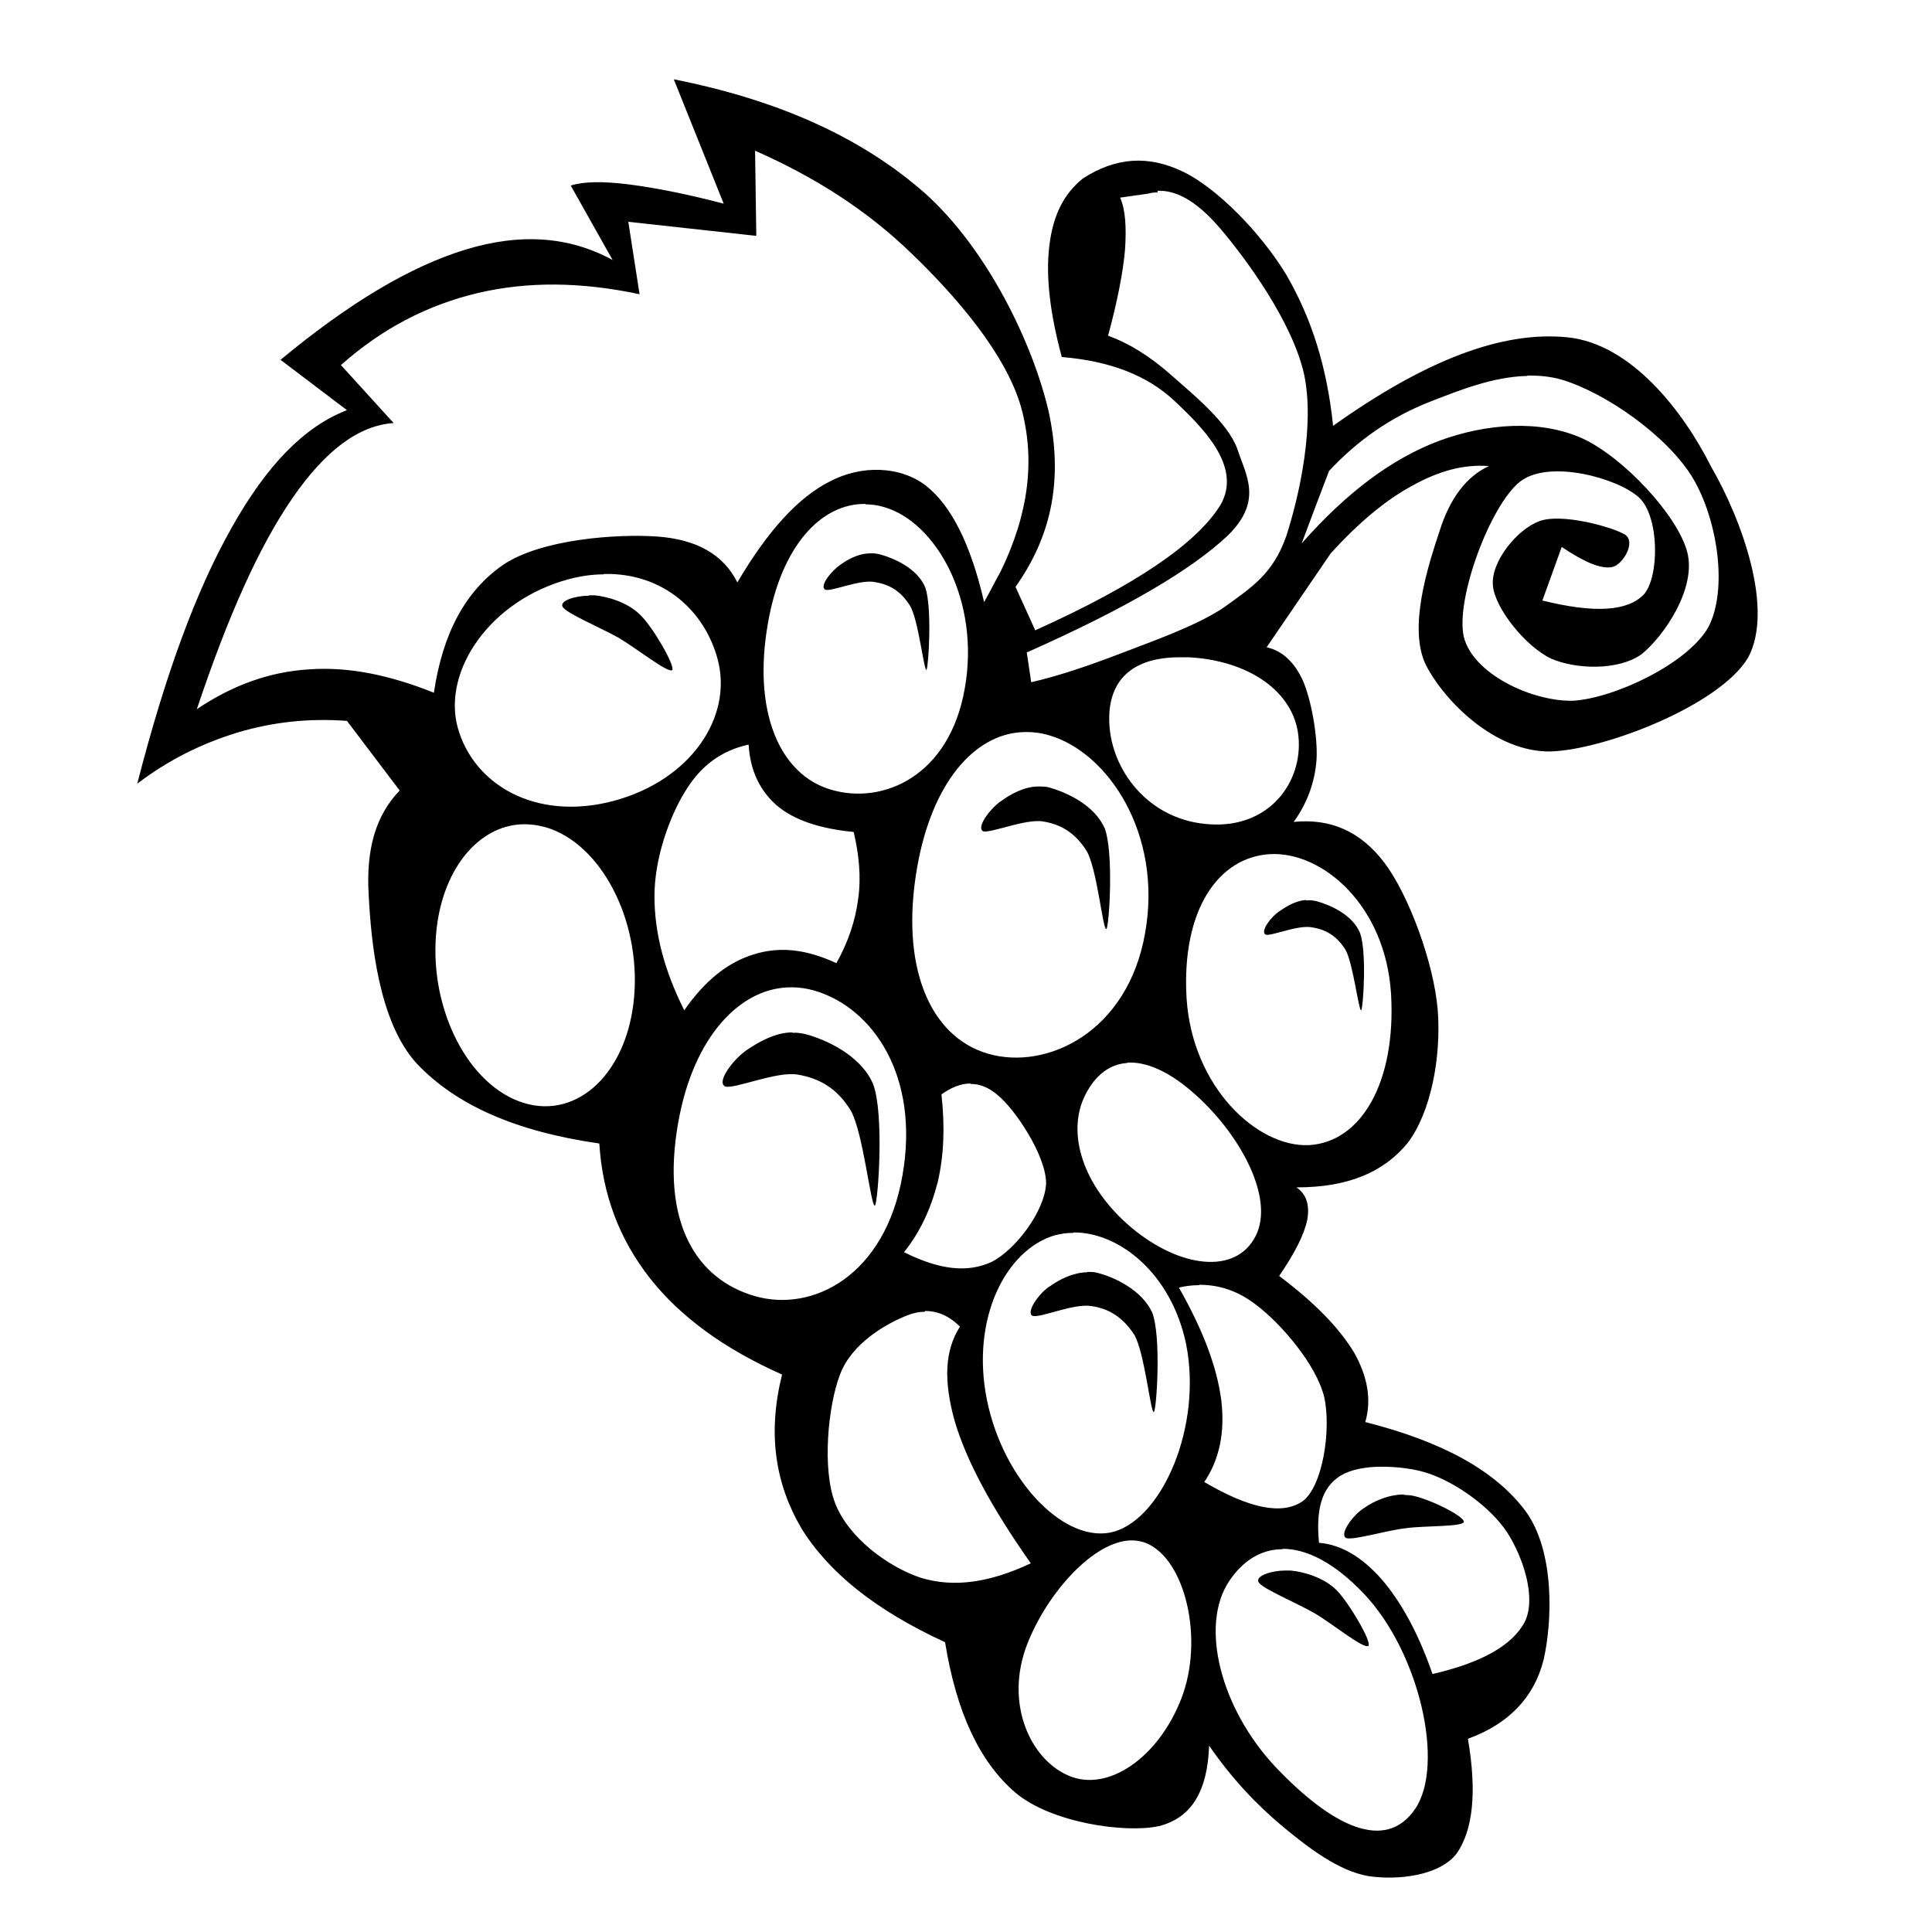 <?xml version="1.0" encoding="UTF-8" standalone="no"?>
<!-- Created with Inkscape (http://www.inkscape.org/) -->
<svg xmlns:dc="http://purl.org/dc/elements/1.1/" xmlns:cc="http://creativecommons.org/ns#" xmlns:rdf="http://www.w3.org/1999/02/22-rdf-syntax-ns#" xmlns:svg="http://www.w3.org/2000/svg" xmlns="http://www.w3.org/2000/svg" version="1.1" width="100%" height="100%" viewBox="0 0 48 48" id="svg2" style="overflow:visible">
<defs id="defs73" />
<path d="m 16.74,1.97 1.24,3.09 C 17.03,4.81 16.24,4.66 15.61,4.58 14.97,4.50 14.49,4.51 14.18,4.61 l 1.04,1.85 C 14.16,5.88 12.95,5.78 11.57,6.20 10.19,6.62 8.67,7.53 6.97,8.94 l 1.65,1.25 c -1.06,0.41 -1.99,1.36 -2.87,2.93 -0.88,1.56 -1.64,3.63 -2.34,6.35 0.79,-0.60 1.61,-1.00 2.49,-1.27 0.87,-0.26 1.76,-0.36 2.72,-0.29 l 1.31,1.73 c -0.59,0.61 -0.84,1.45 -0.77,2.60 0.06,1.14 0.24,3.15 1.20,4.19 0.97,1.02 2.44,1.68 4.53,1.98 0.08,1.28 0.50,2.38 1.26,3.35 0.76,0.96 1.84,1.75 3.28,2.39 -0.36,1.45 -0.18,2.69 0.48,3.82 0.68,1.10 1.85,2.04 3.57,2.83 0.28,1.73 0.85,2.97 1.75,3.74 0.89,0.75 2.73,1.01 3.56,0.83 0.80,-0.20 1.21,-0.85 1.25,-2.00 0.56,0.81 1.16,1.45 1.83,2.01 0.65,0.54 1.39,1.10 2.12,1.23 0.72,0.11 1.77,-0.00 2.20,-0.56 0.40,-0.57 0.51,-1.51 0.28,-2.85 1.01,-0.37 1.64,-1.02 1.88,-1.96 0.22,-0.97 0.28,-2.70 -0.45,-3.70 -0.75,-1.00 -2.05,-1.72 -3.98,-2.21 0.16,-0.55 0.06,-1.13 -0.28,-1.73 -0.37,-0.61 -0.97,-1.23 -1.86,-1.90 0.39,-0.57 0.62,-1.02 0.70,-1.40 0.06,-0.36 -0.02,-0.63 -0.27,-0.80 1.26,0 2.15,-0.36 2.76,-1.10 0.58,-0.76 0.84,-2.13 0.75,-3.31 -0.10,-1.18 -0.72,-2.85 -1.32,-3.65 -0.60,-0.79 -1.34,-1.11 -2.26,-1.02 0.33,-0.45 0.53,-0.98 0.57,-1.56 0.03,-0.60 -0.14,-1.49 -0.34,-1.95 -0.21,-0.46 -0.51,-0.74 -0.90,-0.83 l 1.59,-2.33 c 0.70,-0.77 1.37,-1.33 2.04,-1.69 0.65,-0.36 1.27,-0.53 1.89,-0.48 -0.56,0.26 -0.97,0.80 -1.23,1.63 -0.27,0.82 -0.79,2.39 -0.33,3.32 0.48,0.92 1.73,2.16 3.09,2.14 1.35,-0.04 4.21,-1.15 4.91,-2.33 0.65,-1.20 -0.15,-3.42 -0.92,-4.75 C 41.82,10.22 40.53,8.54 38.94,8.38 37.33,8.22 35.44,8.93 33.12,10.58 32.97,9.11 32.58,7.90 31.96,6.83 31.32,5.77 30.21,4.65 29.38,4.26 28.52,3.85 27.72,3.91 26.91,4.43 26.43,4.81 26.16,5.35 26.07,6.11 c -0.09,0.74 0.01,1.65 0.31,2.76 1.21,0.10 2.12,0.46 2.79,1.08 0.65,0.62 1.72,1.62 1.15,2.60 -0.59,0.95 -2.09,1.98 -4.60,3.11 l -0.49,-1.08 c 0.93,-1.31 1.18,-2.73 0.82,-4.37 C 25.66,8.54 24.54,6.20 22.98,4.80 21.41,3.42 19.36,2.49 16.74,1.97 z m 2.01,1.77 c 1.50,0.66 2.80,1.49 3.91,2.57 1.10,1.06 2.33,2.48 2.71,3.81 0.36,1.32 0.18,2.66 -0.51,4.08 -0.14,0.25 -0.27,0.51 -0.41,0.76 -0.33,-1.43 -0.81,-2.39 -1.44,-2.89 -0.65,-0.50 -1.61,-0.52 -2.39,-0.11 -0.78,0.39 -1.55,1.23 -2.30,2.51 -0.35,-0.70 -1.02,-1.07 -1.99,-1.14 -0.99,-0.07 -2.89,0.06 -3.84,0.71 -0.93,0.65 -1.49,1.69 -1.71,3.17 C 9.68,16.77 8.66,16.56 7.68,16.63 6.70,16.69 5.78,17.02 4.89,17.62 5.67,15.29 6.44,13.57 7.27,12.37 8.09,11.18 8.92,10.57 9.78,10.51 L 8.47,9.07 c 1.04,-0.92 2.15,-1.49 3.40,-1.79 1.24,-0.29 2.56,-0.28 4.02,0.03 l -0.28,-1.80 3.18,0.35 -0.03,-2.10 z m 10.01,1.00 c 0.02,-0.00 0.05,-7.80e-4 0.07,0 0.46,0.01 0.95,0.31 1.48,0.93 0.65,0.76 1.80,2.33 2.09,3.63 0.27,1.27 -0.12,3.02 -0.44,4.01 -0.33,0.95 -0.86,1.28 -1.55,1.78 -0.70,0.47 -1.78,0.84 -2.58,1.15 -0.81,0.31 -1.52,0.55 -2.21,0.71 l -0.11,-0.74 c 2.48,-1.10 4.10,-2.06 5.00,-2.91 0.87,-0.86 0.45,-1.48 0.23,-2.15 C 30.50,10.49 29.63,9.79 29.10,9.32 28.56,8.84 28.03,8.52 27.53,8.34 c 0.23,-0.85 0.37,-1.56 0.42,-2.13 0.04,-0.57 0.01,-1.00 -0.12,-1.30 l 0.70,-0.10 0.00,0.00 c 0.07,-0.02 0.15,-0.03 0.23,-0.03 z m 9.20,4.59 c 0.28,-0.00 0.55,0.02 0.83,0.10 1.09,0.32 2.64,1.40 3.27,2.45 0.61,1.03 0.87,2.75 0.39,3.69 -0.51,0.92 -2.35,1.78 -3.37,1.84 -1.03,0.02 -2.48,-0.67 -2.71,-1.58 -0.22,-0.93 0.65,-3.27 1.39,-3.86 0.72,-0.57 2.44,-0.09 2.96,0.39 0.51,0.47 0.51,1.97 0.12,2.41 -0.41,0.42 -1.22,0.47 -2.52,0.15 l 0.48,-1.33 c 0.57,0.38 0.97,0.55 1.25,0.50 0.26,-0.05 0.61,-0.62 0.32,-0.81 -0.32,-0.19 -1.58,-0.54 -2.13,-0.33 -0.56,0.21 -1.20,1.01 -1.15,1.59 0.04,0.56 0.81,1.52 1.44,1.82 0.61,0.27 1.68,0.31 2.26,-0.11 0.56,-0.46 1.36,-1.63 1.13,-2.53 -0.24,-0.92 -1.59,-2.36 -2.61,-2.83 -1.05,-0.47 -2.38,-0.37 -3.55,0.06 -1.17,0.44 -2.29,1.27 -3.42,2.55 0.22,-0.59 0.45,-1.20 0.68,-1.80 0.72,-0.77 1.54,-1.34 2.51,-1.72 0.72,-0.28 1.56,-0.62 2.41,-0.64 z m -16.46,3.20 c 0.15,0.00 0.31,0.02 0.47,0.07 1.28,0.37 2.39,2.31 2.00,4.50 -0.38,2.19 -2.04,2.90 -3.32,2.52 -1.28,-0.37 -1.96,-1.94 -1.57,-4.14 0.33,-1.91 1.32,-2.98 2.43,-2.96 z m 0.06,1.22 c -0.26,0.02 -0.50,0.15 -0.68,0.28 -0.22,0.15 -0.53,0.53 -0.38,0.62 0.14,0.06 0.86,-0.26 1.23,-0.19 0.36,0.06 0.64,0.21 0.88,0.59 0.21,0.35 0.35,1.66 0.41,1.59 0.05,-0.10 0.14,-1.54 -0.03,-2.04 -0.20,-0.49 -0.80,-0.74 -1.14,-0.83 -0.09,-0.02 -0.18,-0.03 -0.27,-0.02 z m -6.55,0.51 c 1.47,-0.03 2.50,0.92 2.82,2.12 0.38,1.42 -0.65,3.00 -2.59,3.52 -1.94,0.51 -3.48,-0.41 -3.87,-1.83 -0.38,-1.42 0.82,-3.16 2.76,-3.68 0.30,-0.08 0.59,-0.12 0.86,-0.12 z m -0.38,0.54 c -0.32,0.00 -0.74,0.12 -0.65,0.28 0.10,0.16 0.91,0.50 1.38,0.76 0.46,0.27 1.22,0.88 1.34,0.81 0.08,-0.10 -0.47,-1.06 -0.79,-1.37 -0.32,-0.32 -0.82,-0.46 -1.14,-0.49 -0.04,-0.00 -0.08,-0.00 -0.13,-0.00 z m 14.65,1.53 c 0.08,-8.3e-4 0.17,-0.00 0.26,0.00 1.47,0.08 2.61,0.84 2.72,1.97 0.11,1.13 -0.72,2.27 -2.19,2.18 -1.47,-0.08 -2.39,-1.25 -2.50,-2.38 -0.10,-1.06 0.42,-1.76 1.71,-1.77 z m -3.88,1.86 c 0.22,-0.01 0.44,0.01 0.67,0.08 1.45,0.42 2.82,2.44 2.38,4.91 -0.43,2.47 -2.45,3.42 -3.90,3.00 -1.45,-0.42 -2.20,-2.17 -1.76,-4.65 0.37,-2.09 1.42,-3.28 2.60,-3.34 z m -6.80,0.32 c 0.04,0.64 0.28,1.14 0.71,1.51 0.43,0.36 1.07,0.57 1.90,0.65 0.13,0.56 0.19,1.12 0.11,1.67 -0.07,0.54 -0.25,1.07 -0.54,1.59 -0.75,-0.35 -1.41,-0.42 -2.05,-0.22 -0.63,0.19 -1.21,0.64 -1.73,1.39 -0.50,-1.00 -0.74,-1.92 -0.74,-2.84 0,-0.93 0.37,-1.97 0.77,-2.61 0.39,-0.64 0.90,-1.00 1.56,-1.15 z m 7.20,1.03 c -0.35,0.00 -0.69,0.19 -0.91,0.35 -0.27,0.17 -0.64,0.66 -0.47,0.76 0.16,0.07 1.07,-0.32 1.50,-0.24 0.43,0.07 0.78,0.27 1.07,0.72 0.27,0.44 0.41,2.02 0.50,1.95 0.07,-0.10 0.18,-1.89 -0.04,-2.49 -0.25,-0.59 -0.96,-0.91 -1.40,-1.03 -0.08,-0.02 -0.16,-0.02 -0.24,-0.02 z m -12.84,0.94 c 0.24,-0.01 0.49,0.03 0.74,0.12 1.35,0.51 2.26,2.44 2.04,4.31 -0.22,1.86 -1.50,2.96 -2.85,2.45 -1.35,-0.51 -2.26,-2.44 -2.04,-4.31 0.18,-1.51 1.06,-2.52 2.10,-2.57 z m 18.61,0.74 c 1.28,-0.06 2.85,1.26 2.99,3.47 0.13,2.21 -0.75,3.69 -2.04,3.76 -1.28,0.06 -2.90,-1.44 -3.04,-3.65 -0.13,-2.21 0.80,-3.51 2.08,-3.58 z m 0.87,1.14 c -0.25,0.02 -0.48,0.16 -0.64,0.27 -0.22,0.14 -0.49,0.50 -0.36,0.59 0.14,0.05 0.80,-0.25 1.16,-0.18 0.32,0.05 0.61,0.20 0.83,0.56 0.19,0.34 0.33,1.55 0.39,1.50 0.05,-0.09 0.14,-1.45 -0.03,-1.92 -0.19,-0.46 -0.75,-0.70 -1.08,-0.79 -0.08,-0.02 -0.17,-0.03 -0.25,-0.02 z m -12.75,2.17 c 0.18,0.00 0.36,0.03 0.54,0.08 1.45,0.42 2.63,2.12 2.19,4.60 -0.43,2.47 -2.22,3.41 -3.67,2.99 -1.45,-0.42 -2.34,-1.83 -1.90,-4.31 0.38,-2.16 1.57,-3.38 2.83,-3.36 z m -0.01,1.12 c -0.42,0.00 -0.83,0.24 -1.10,0.42 -0.33,0.21 -0.79,0.80 -0.57,0.92 0.20,0.09 1.29,-0.39 1.82,-0.29 0.52,0.09 0.96,0.33 1.30,0.88 0.32,0.54 0.51,2.46 0.61,2.37 0.08,-0.13 0.23,-2.30 -0.05,-3.02 -0.30,-0.71 -1.18,-1.11 -1.69,-1.24 -0.10,-0.02 -0.20,-0.04 -0.30,-0.03 z m 8.34,0.75 c 0.44,-0.02 0.97,0.19 1.57,0.70 1.20,1.02 2.10,2.67 1.60,3.62 -0.49,0.95 -1.87,0.79 -3.08,-0.22 -1.21,-1.02 -1.63,-2.36 -1.14,-3.31 0.24,-0.47 0.59,-0.75 1.03,-0.78 z m -3.90,0.53 c 0.23,-3.2e-5 0.45,0.09 0.67,0.28 0.43,0.35 1.20,1.50 1.20,2.19 -0.03,0.69 -0.76,1.65 -1.35,1.95 -0.60,0.28 -1.30,0.20 -2.18,-0.24 l 0,-0.00 c 0.41,-0.51 0.67,-1.09 0.84,-1.75 0.15,-0.66 0.18,-1.36 0.09,-2.17 0.24,-0.17 0.48,-0.27 0.71,-0.27 z m 2.55,3.69 c 1.12,-0.01 2.43,1.00 2.80,2.78 0.40,2.03 -0.58,4.29 -1.78,4.65 -1.20,0.35 -2.76,-1.24 -3.17,-3.27 l -0.00,0 c -0.41,-2.03 0.48,-3.74 1.69,-4.09 0.15,-0.04 0.30,-0.06 0.46,-0.06 z m 0.34,0.99 c -0.34,0.00 -0.69,0.18 -0.90,0.33 -0.28,0.16 -0.63,0.66 -0.46,0.75 0.18,0.07 1.03,-0.32 1.47,-0.24 0.43,0.06 0.78,0.28 1.06,0.71 0.26,0.44 0.41,1.99 0.49,1.92 0.07,-0.11 0.18,-1.88 -0.04,-2.46 -0.25,-0.57 -0.96,-0.90 -1.38,-1.00 -0.07,-0.02 -0.16,-0.02 -0.24,-0.02 z m 2.79,0.31 c 0.49,-0.00 0.96,0.15 1.41,0.50 0.60,0.45 1.49,1.47 1.69,2.29 0.18,0.81 -0.04,2.23 -0.54,2.59 -0.50,0.34 -1.30,0.19 -2.44,-0.48 0.38,-0.56 0.52,-1.25 0.42,-2.05 -0.11,-0.82 -0.45,-1.72 -1.05,-2.78 0.16,-0.04 0.33,-0.06 0.50,-0.06 z m -6.82,0.65 c 0.31,-0.00 0.60,0.12 0.87,0.39 -0.38,0.59 -0.41,1.35 -0.13,2.35 0.29,0.98 0.91,2.14 1.89,3.53 -1.02,0.48 -1.91,0.61 -2.73,0.36 -0.82,-0.27 -1.80,-1.00 -2.13,-1.85 -0.33,-0.85 -0.18,-2.42 0.12,-3.20 0.29,-0.78 1.16,-1.27 1.67,-1.47 0.15,-0.06 0.30,-0.09 0.44,-0.09 z m 11.34,3.87 c 0.40,-0.00 0.83,0.05 1.18,0.17 0.68,0.23 1.54,0.84 1.95,1.47 0.39,0.61 0.73,1.62 0.43,2.22 -0.31,0.58 -1.07,1.01 -2.29,1.29 -0.36,-1.04 -0.79,-1.80 -1.26,-2.35 -0.48,-0.54 -0.98,-0.86 -1.56,-0.91 -0.08,-0.84 0.07,-1.38 0.54,-1.67 0.23,-0.14 0.60,-0.22 1.00,-0.22 z m 0.56,0.69 c -0.37,-0.00 -0.74,0.16 -0.98,0.33 l 0,-0.00 c -0.28,0.17 -0.63,0.65 -0.46,0.75 0.16,0.07 0.97,-0.18 1.47,-0.24 0.48,-0.07 1.43,-0.03 1.46,-0.16 0.00,-0.15 -0.91,-0.60 -1.33,-0.66 -0.05,-0.00 -0.10,-0.01 -0.16,-0.01 z m -6.78,1.14 c 0.13,-0.00 0.26,0.02 0.38,0.07 0.97,0.40 1.44,2.39 0.87,3.86 -0.57,1.47 -1.82,2.33 -2.79,1.92 -0.96,-0.40 -1.61,-1.80 -1.04,-3.27 0.50,-1.28 1.65,-2.56 2.58,-2.58 z m 3.77,0.21 c 0.59,-0.00 1.28,0.34 2.02,1.12 1.38,1.46 2.01,4.25 1.27,5.34 -0.74,1.09 -2.07,0.43 -3.46,-1.03 -1.38,-1.46 -1.90,-3.53 -1.16,-4.63 0.34,-0.51 0.80,-0.79 1.32,-0.79 z m 0.05,0.54 c -0.32,0.00 -0.74,0.13 -0.65,0.29 0.09,0.16 0.92,0.50 1.39,0.77 0.46,0.27 1.22,0.90 1.34,0.81 0.08,-0.10 -0.47,-1.05 -0.79,-1.38 -0.32,-0.32 -0.82,-0.46 -1.14,-0.49 -0.04,-0.00 -0.08,-0.00 -0.13,-0.00 z" />
</svg>
